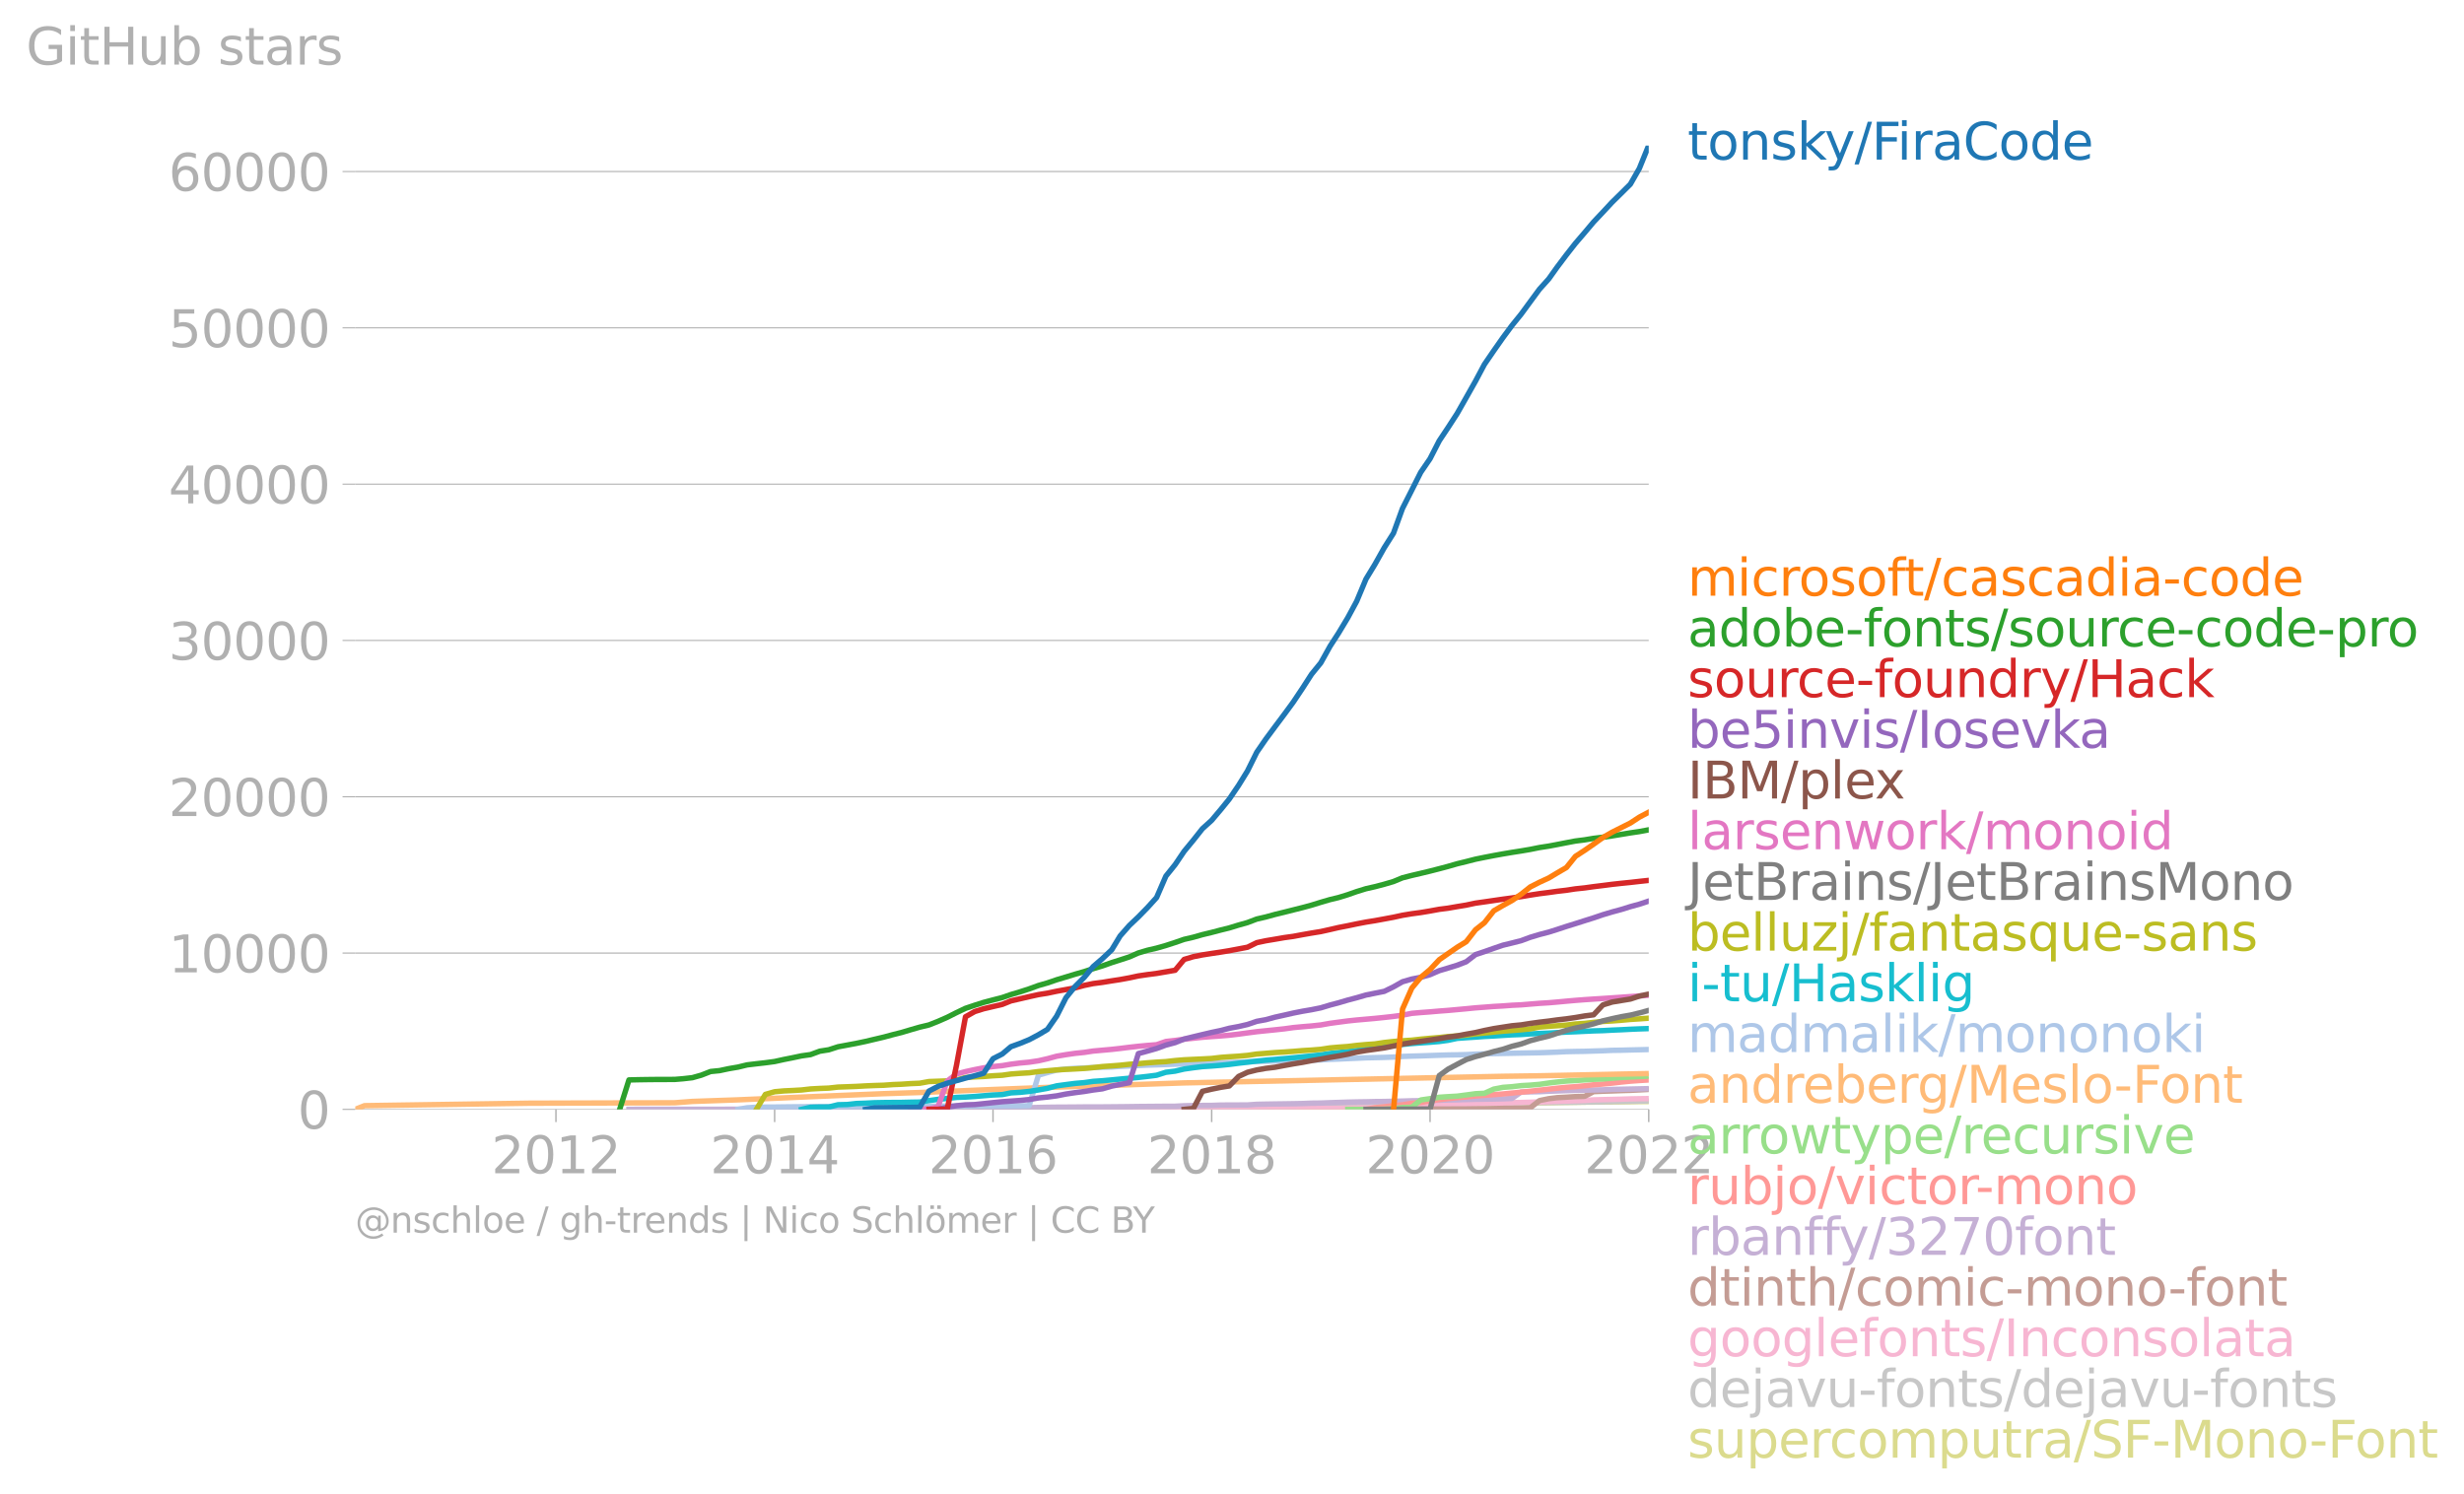 <svg xmlns:xlink="http://www.w3.org/1999/xlink" width="907.035" height="550.126" viewBox="0 0 680.276 412.595" xmlns="http://www.w3.org/2000/svg"><defs><style>*{stroke-linejoin:round;stroke-linecap:butt}</style></defs><g id="figure_1"><path d="M0 412.595h680.276V0H0v412.595z" style="fill:none" id="patch_1"/><g id="axes_1"><path d="M98.073 306.317h357.12V40.205H98.073v266.112z" style="fill:none" id="patch_2"/><g id="matplotlib.axis_1"><g id="xtick_1"><g id="line2d_1"><defs><path id="me6de142ab5" d="M0 0v3.5" style="stroke:#b0b0b0;stroke-width:.4"/></defs><use xlink:href="#me6de142ab5" x="153.491" y="306.317" style="fill:#b0b0b0;stroke:#b0b0b0;stroke-width:.4"/></g><g style="fill:#b0b0b0" transform="matrix(.14 0 0 -.14 135.676 323.955)" id="text_1"><defs><path id="DejaVuSans-32" d="M1228 531h2203V0H469v531q359 372 979 998 621 627 780 809 303 340 423 576 121 236 121 464 0 372-261 606-261 235-680 235-297 0-627-103-329-103-704-313v638q381 153 712 231 332 78 607 78 725 0 1156-363 431-362 431-968 0-288-108-546-107-257-392-607-78-91-497-524-418-433-1181-1211z" transform="scale(.016)"/><path id="DejaVuSans-30" d="M2034 4250q-487 0-733-480-245-479-245-1442 0-959 245-1439 246-480 733-480 491 0 736 480 246 480 246 1439 0 963-246 1442-245 480-736 480zm0 500q785 0 1199-621 414-620 414-1801 0-1178-414-1799Q2819-91 2034-91q-784 0-1198 620-414 621-414 1799 0 1181 414 1801 414 621 1198 621z" transform="scale(.016)"/><path id="DejaVuSans-31" d="M794 531h1031v3560L703 3866v575l1116 225h631V531h1031V0H794v531z" transform="scale(.016)"/></defs><use xlink:href="#DejaVuSans-32"/><use xlink:href="#DejaVuSans-30" x="63.623"/><use xlink:href="#DejaVuSans-31" x="127.246"/><use xlink:href="#DejaVuSans-32" x="190.869"/></g></g><g id="xtick_2"><use xlink:href="#me6de142ab5" x="213.865" y="306.317" style="fill:#b0b0b0;stroke:#b0b0b0;stroke-width:.4" id="line2d_2"/><g style="fill:#b0b0b0" transform="matrix(.14 0 0 -.14 196.05 323.955)" id="text_2"><defs><path id="DejaVuSans-34" d="M2419 4116 825 1625h1594v2491zm-166 550h794V1625h666v-525h-666V0h-628v1100H313v609l1940 2957z" transform="scale(.016)"/></defs><use xlink:href="#DejaVuSans-32"/><use xlink:href="#DejaVuSans-30" x="63.623"/><use xlink:href="#DejaVuSans-31" x="127.246"/><use xlink:href="#DejaVuSans-34" x="190.869"/></g></g><g id="xtick_3"><use xlink:href="#me6de142ab5" x="274.155" y="306.317" style="fill:#b0b0b0;stroke:#b0b0b0;stroke-width:.4" id="line2d_3"/><g style="fill:#b0b0b0" transform="matrix(.14 0 0 -.14 256.34 323.955)" id="text_3"><defs><path id="DejaVuSans-36" d="M2113 2584q-425 0-674-291-248-290-248-796 0-503 248-796 249-292 674-292t673 292q248 293 248 796 0 506-248 796-248 291-673 291zm1253 1979v-575q-238 112-480 171-242 60-480 60-625 0-955-422-329-422-376-1275 184 272 462 417 279 145 613 145 703 0 1111-427 408-426 408-1160 0-719-425-1154Q2819-91 2113-91q-810 0-1238 620-428 621-428 1799 0 1106 525 1764t1409 658q238 0 480-47t505-140z" transform="scale(.016)"/></defs><use xlink:href="#DejaVuSans-32"/><use xlink:href="#DejaVuSans-30" x="63.623"/><use xlink:href="#DejaVuSans-31" x="127.246"/><use xlink:href="#DejaVuSans-36" x="190.869"/></g></g><g id="xtick_4"><use xlink:href="#me6de142ab5" x="334.529" y="306.317" style="fill:#b0b0b0;stroke:#b0b0b0;stroke-width:.4" id="line2d_4"/><g style="fill:#b0b0b0" transform="matrix(.14 0 0 -.14 316.714 323.955)" id="text_4"><defs><path id="DejaVuSans-38" d="M2034 2216q-450 0-708-241-257-241-257-662 0-422 257-663 258-241 708-241t709 242q260 243 260 662 0 421-258 662-257 241-711 241zm-631 268q-406 100-633 378-226 279-226 679 0 559 398 884 399 325 1092 325 697 0 1094-325t397-884q0-400-227-679-226-278-629-378 456-106 710-416 255-309 255-755 0-679-414-1042Q2806-91 2034-91q-771 0-1186 362-414 363-414 1042 0 446 256 755 257 310 713 416zm-231 997q0-362 226-565 227-203 636-203 407 0 636 203 230 203 230 565 0 363-230 566-229 203-636 203-409 0-636-203-226-203-226-566z" transform="scale(.016)"/></defs><use xlink:href="#DejaVuSans-32"/><use xlink:href="#DejaVuSans-30" x="63.623"/><use xlink:href="#DejaVuSans-31" x="127.246"/><use xlink:href="#DejaVuSans-38" x="190.869"/></g></g><g id="xtick_5"><use xlink:href="#me6de142ab5" x="394.82" y="306.317" style="fill:#b0b0b0;stroke:#b0b0b0;stroke-width:.4" id="line2d_5"/><g style="fill:#b0b0b0" transform="matrix(.14 0 0 -.14 377.005 323.955)" id="text_5"><use xlink:href="#DejaVuSans-32"/><use xlink:href="#DejaVuSans-30" x="63.623"/><use xlink:href="#DejaVuSans-32" x="127.246"/><use xlink:href="#DejaVuSans-30" x="190.869"/></g></g><g id="xtick_6"><use xlink:href="#me6de142ab5" x="455.193" y="306.317" style="fill:#b0b0b0;stroke:#b0b0b0;stroke-width:.4" id="line2d_6"/><g style="fill:#b0b0b0" transform="matrix(.14 0 0 -.14 437.378 323.955)" id="text_6"><use xlink:href="#DejaVuSans-32"/><use xlink:href="#DejaVuSans-30" x="63.623"/><use xlink:href="#DejaVuSans-32" x="127.246"/><use xlink:href="#DejaVuSans-32" x="190.869"/></g></g></g><g id="matplotlib.axis_2"><g id="ytick_1"><path d="M98.073 306.317h357.12" clip-path="url(#pcb3e948c5b)" style="fill:none;stroke:#b0b0b0;stroke-width:.3;stroke-linecap:square" id="line2d_7"/><g id="line2d_8"><defs><path id="med09eb845e" d="M0 0h-3.5" style="stroke:#b0b0b0;stroke-width:.3"/></defs><use xlink:href="#med09eb845e" x="98.073" y="306.317" style="fill:#b0b0b0;stroke:#b0b0b0;stroke-width:.3"/></g><use xlink:href="#DejaVuSans-30" style="fill:#b0b0b0" transform="matrix(.14 0 0 -.14 82.166 311.636)" id="text_7"/></g><g id="ytick_2"><path d="M98.073 263.157h357.12" clip-path="url(#pcb3e948c5b)" style="fill:none;stroke:#b0b0b0;stroke-width:.3;stroke-linecap:square" id="line2d_9"/><use xlink:href="#med09eb845e" x="98.073" y="263.157" style="fill:#b0b0b0;stroke:#b0b0b0;stroke-width:.3" id="line2d_10"/><g style="fill:#b0b0b0" transform="matrix(.14 0 0 -.14 46.536 268.476)" id="text_8"><use xlink:href="#DejaVuSans-31"/><use xlink:href="#DejaVuSans-30" x="63.623"/><use xlink:href="#DejaVuSans-30" x="127.246"/><use xlink:href="#DejaVuSans-30" x="190.869"/><use xlink:href="#DejaVuSans-30" x="254.492"/></g></g><g id="ytick_3"><path d="M98.073 219.998h357.12" clip-path="url(#pcb3e948c5b)" style="fill:none;stroke:#b0b0b0;stroke-width:.3;stroke-linecap:square" id="line2d_11"/><use xlink:href="#med09eb845e" x="98.073" y="219.998" style="fill:#b0b0b0;stroke:#b0b0b0;stroke-width:.3" id="line2d_12"/><g style="fill:#b0b0b0" transform="matrix(.14 0 0 -.14 46.536 225.317)" id="text_9"><use xlink:href="#DejaVuSans-32"/><use xlink:href="#DejaVuSans-30" x="63.623"/><use xlink:href="#DejaVuSans-30" x="127.246"/><use xlink:href="#DejaVuSans-30" x="190.869"/><use xlink:href="#DejaVuSans-30" x="254.492"/></g></g><g id="ytick_4"><path d="M98.073 176.839h357.12" clip-path="url(#pcb3e948c5b)" style="fill:none;stroke:#b0b0b0;stroke-width:.3;stroke-linecap:square" id="line2d_13"/><use xlink:href="#med09eb845e" x="98.073" y="176.839" style="fill:#b0b0b0;stroke:#b0b0b0;stroke-width:.3" id="line2d_14"/><g style="fill:#b0b0b0" transform="matrix(.14 0 0 -.14 46.536 182.158)" id="text_10"><defs><path id="DejaVuSans-33" d="M2597 2516q453-97 707-404 255-306 255-756 0-690-475-1069Q2609-91 1734-91q-293 0-604 58T488 141v609q262-153 574-231 313-78 654-78 593 0 904 234t311 681q0 413-289 645-289 233-804 233h-544v519h569q465 0 712 186t247 536q0 359-255 551-254 193-729 193-260 0-557-57-297-56-653-174v562q360 100 674 150t592 50q719 0 1137-327 419-326 419-882 0-388-222-655t-631-370z" transform="scale(.016)"/></defs><use xlink:href="#DejaVuSans-33"/><use xlink:href="#DejaVuSans-30" x="63.623"/><use xlink:href="#DejaVuSans-30" x="127.246"/><use xlink:href="#DejaVuSans-30" x="190.869"/><use xlink:href="#DejaVuSans-30" x="254.492"/></g></g><g id="ytick_5"><path d="M98.073 133.68h357.12" clip-path="url(#pcb3e948c5b)" style="fill:none;stroke:#b0b0b0;stroke-width:.3;stroke-linecap:square" id="line2d_15"/><use xlink:href="#med09eb845e" x="98.073" y="133.679" style="fill:#b0b0b0;stroke:#b0b0b0;stroke-width:.3" id="line2d_16"/><g style="fill:#b0b0b0" transform="matrix(.14 0 0 -.14 46.536 138.998)" id="text_11"><use xlink:href="#DejaVuSans-34"/><use xlink:href="#DejaVuSans-30" x="63.623"/><use xlink:href="#DejaVuSans-30" x="127.246"/><use xlink:href="#DejaVuSans-30" x="190.869"/><use xlink:href="#DejaVuSans-30" x="254.492"/></g></g><g id="ytick_6"><path d="M98.073 90.52h357.12" clip-path="url(#pcb3e948c5b)" style="fill:none;stroke:#b0b0b0;stroke-width:.3;stroke-linecap:square" id="line2d_17"/><use xlink:href="#med09eb845e" x="98.073" y="90.52" style="fill:#b0b0b0;stroke:#b0b0b0;stroke-width:.3" id="line2d_18"/><g style="fill:#b0b0b0" transform="matrix(.14 0 0 -.14 46.536 95.839)" id="text_12"><defs><path id="DejaVuSans-35" d="M691 4666h2478v-532H1269V2991q137 47 274 70 138 23 276 23 781 0 1237-428 457-428 457-1159 0-753-469-1171Q2575-91 1722-91q-294 0-599 50Q819 9 494 109v635q281-153 581-228t634-75q541 0 856 284 316 284 316 772 0 487-316 771-315 285-856 285-253 0-505-56-251-56-513-175v2344z" transform="scale(.016)"/></defs><use xlink:href="#DejaVuSans-35"/><use xlink:href="#DejaVuSans-30" x="63.623"/><use xlink:href="#DejaVuSans-30" x="127.246"/><use xlink:href="#DejaVuSans-30" x="190.869"/><use xlink:href="#DejaVuSans-30" x="254.492"/></g></g><g id="ytick_7"><path d="M98.073 47.36h357.12" clip-path="url(#pcb3e948c5b)" style="fill:none;stroke:#b0b0b0;stroke-width:.3;stroke-linecap:square" id="line2d_19"/><use xlink:href="#med09eb845e" x="98.073" y="47.361" style="fill:#b0b0b0;stroke:#b0b0b0;stroke-width:.3" id="line2d_20"/><g style="fill:#b0b0b0" transform="matrix(.14 0 0 -.14 46.536 52.68)" id="text_13"><use xlink:href="#DejaVuSans-36"/><use xlink:href="#DejaVuSans-30" x="63.623"/><use xlink:href="#DejaVuSans-30" x="127.246"/><use xlink:href="#DejaVuSans-30" x="190.869"/><use xlink:href="#DejaVuSans-30" x="254.492"/></g></g><g style="fill:#b0b0b0" transform="matrix(.14 0 0 -.14 7.2 17.838)" id="text_14"><defs><path id="DejaVuSans-47" d="M3809 666v1253H2778v519h1656V434q-365-259-806-392-440-133-940-133-1094 0-1712 639-617 640-617 1780 0 1144 617 1783 618 639 1712 639 456 0 867-113 411-112 758-331v-672q-350 297-744 447t-828 150q-857 0-1287-478-429-478-429-1425 0-944 429-1422 430-478 1287-478 334 0 596 58 263 58 472 180z" transform="scale(.016)"/><path id="DejaVuSans-69" d="M603 3500h575V0H603v3500zm0 1363h575v-729H603v729z" transform="scale(.016)"/><path id="DejaVuSans-74" d="M1172 4494v-994h1184v-447H1172V1153q0-428 117-550t477-122h590V0h-590q-666 0-919 248-253 249-253 905v1900H172v447h422v994h578z" transform="scale(.016)"/><path id="DejaVuSans-48" d="M628 4666h631V2753h2294v1913h631V0h-631v2222H1259V0H628v4666z" transform="scale(.016)"/><path id="DejaVuSans-75" d="M544 1381v2119h575V1403q0-497 193-746 194-248 582-248 465 0 735 297 271 297 271 810v1984h575V0h-575v538q-209-319-486-474-276-155-642-155-603 0-916 375-312 375-312 1097zm1447 2203z" transform="scale(.016)"/><path id="DejaVuSans-62" d="M3116 1747q0 634-261 995t-717 361q-457 0-718-361t-261-995q0-634 261-995t718-361q456 0 717 361t261 995zM1159 2969q182 312 458 463 277 152 661 152 638 0 1036-506 399-506 399-1331T3314 415Q2916-91 2278-91q-384 0-661 152-276 152-458 464V0H581v4863h578V2969z" transform="scale(.016)"/><path id="DejaVuSans-73" d="M2834 3397v-544q-243 125-506 187-262 63-544 63-428 0-642-131t-214-394q0-200 153-314t616-217l197-44q612-131 870-370t258-667q0-488-386-773Q2250-91 1575-91q-281 0-586 55T347 128v594q319-166 628-249 309-82 613-82 406 0 624 139 219 139 219 392 0 234-158 359-157 125-692 241l-200 47q-534 112-772 345-237 233-237 639 0 494 350 762 350 269 994 269 318 0 599-47 282-46 519-140z" transform="scale(.016)"/><path id="DejaVuSans-61" d="M2194 1759q-697 0-966-159t-269-544q0-306 202-486 202-179 548-179 479 0 768 339t289 901v128h-572zm1147 238V0h-575v531q-197-318-491-470T1556-91q-537 0-855 302-317 302-317 808 0 590 395 890 396 300 1180 300h807v57q0 397-261 614t-733 217q-300 0-585-72-284-72-546-216v532q315 122 612 182 297 61 578 61 760 0 1135-394 375-393 375-1193z" transform="scale(.016)"/><path id="DejaVuSans-72" d="M2631 2963q-97 56-211 82-114 27-251 27-488 0-749-317t-261-911V0H581v3500h578v-544q182 319 472 473 291 155 707 155 59 0 131-8 72-7 159-23l3-590z" transform="scale(.016)"/></defs><use xlink:href="#DejaVuSans-47"/><use xlink:href="#DejaVuSans-69" x="77.49"/><use xlink:href="#DejaVuSans-74" x="105.273"/><use xlink:href="#DejaVuSans-48" x="144.482"/><use xlink:href="#DejaVuSans-75" x="219.678"/><use xlink:href="#DejaVuSans-62" x="283.057"/><use xlink:href="#DejaVuSans-20" x="346.533"/><use xlink:href="#DejaVuSans-73" x="378.32"/><use xlink:href="#DejaVuSans-74" x="430.42"/><use xlink:href="#DejaVuSans-61" x="469.629"/><use xlink:href="#DejaVuSans-72" x="530.908"/><use xlink:href="#DejaVuSans-73" x="572.021"/></g></g><path d="m326.93 306.317 2.56-.005 2.479-.008 2.56-.026 2.56-.048 2.313-.017 2.56-.021 2.478-.057 2.56-.069 2.478-.064 2.56-.035 2.56-.073 2.478-.052 2.56-.052 2.478-.047 2.56-.043 2.56-.091 2.313-.026 2.56-.06 2.478-.082 2.56-.056 2.478-.074 2.56-.082 2.56-.073 2.478-.043 2.56-.057 2.478-.069 2.56-.034 2.561-.035 2.395-.056 2.56-.052 2.478-.047 2.56-.035 2.478-.025 2.56-.013 2.56-.03 2.478-.048 2.56-.03 2.478-.03 2.56-.022 2.561-.039 2.313-.043 2.56-.056 2.478-.017 2.56-.04 2.478-.017 2.56-.034 2.56-.022 2.478-.026 2.56-.03 2.478-.043 2.56-.004" clip-path="url(#pcb3e948c5b)" style="fill:none;stroke:#dbdb8d;stroke-width:1.5;stroke-linecap:square" id="line2d_21"/><path d="m253.92 306.317 2.561-.043 2.478-.009 2.56-.004 2.56-.013 2.478-.009 2.56-.013 2.478-.004 2.56-.005 2.56-.012 2.396-.022 2.56-.013 2.478-.022h2.56l2.478-.004 2.56-.034 2.56-.013 2.478-.009 2.56-.022 2.478-.017 2.56-.008 2.56-.026 2.313-.018 2.56-.004 2.478-.03 2.56-.026 2.478-.03 2.56-.022 2.56-.026 2.479-.03 2.56-.039 2.478-.039 2.56-.03 2.56-.039 2.313-.026 2.56-.038 2.478-.04 2.56-.034 2.478-.03 2.56-.022 2.56-.021 2.478-.017 2.56-.048 2.478-.056 2.56-.022 2.56-.056 2.313-.026 2.56-.047 2.478-.065 2.56-.047 2.478-.035 2.56-.069 2.56-.043 2.478-.035 2.56-.025 2.478-.03 2.56-.035 2.561-.03 2.395-.035 2.56-.039 2.478-.039 2.56-.051 2.478-.026 2.56-.04 2.56-.02 2.478-.03 2.56-.031 2.478-.017 2.56-.013 2.561-.03 2.313-.014 2.56-.025 2.478-.035 2.56-.043 2.478-.026 2.56-.035 2.56-.064 2.478-.043 2.56-.048 2.478-.043 2.56-.052" clip-path="url(#pcb3e948c5b)" style="fill:none;stroke:#c7c7c7;stroke-width:1.5;stroke-linecap:square" id="line2d_22"/><path d="m301.823 306.317 2.56-.005h2.56l2.313-.013 2.56-.004 2.478-.004 2.56-.009h2.478l2.56-.004h2.56l2.479-.009 2.56-.004 2.478-.004 2.56-.009h4.873l2.56-.035 2.478-.021 2.56-.013h2.478l2.56-.026 2.56-.03 2.478-.013 2.56-.022 2.478-.008 2.56-.03 2.56-.018 2.313-.03 2.56-.035 2.478-.047 2.56-.06 2.478-.04 2.56-.047 2.56-.056 2.478-.065 2.56-.082 2.478-.086 2.56-.216 2.561-.099 2.395-.12 2.56-.07 2.478-.116 2.56-.087 2.478-.064 2.56-.095 2.56-.07 2.478-.06 2.56-.078 2.478-.077 2.56-.09 2.561-.074 2.313-.082 2.56-.078 2.478-.078 2.56-.082 2.478-.164 2.56-.069 2.56-.056 2.478-.065 2.56-.082 2.478-.047 2.56-.035" clip-path="url(#pcb3e948c5b)" style="fill:none;stroke:#f7b6d2;stroke-width:1.5;stroke-linecap:square" id="line2d_23"/><g style="fill:#1f77b4" transform="matrix(.14 0 0 -.14 465.907 44.068)" id="text_15"><defs><path id="DejaVuSans-6f" d="M1959 3097q-462 0-731-361t-269-989q0-628 267-989 268-361 733-361 460 0 728 362 269 363 269 988 0 622-269 986-268 364-728 364zm0 487q750 0 1178-488 429-487 429-1349 0-859-429-1349Q2709-91 1959-91q-753 0-1180 489-426 490-426 1349 0 862 426 1349 427 488 1180 488z" transform="scale(.016)"/><path id="DejaVuSans-6e" d="M3513 2113V0h-575v2094q0 497-194 743-194 247-581 247-466 0-735-297-269-296-269-809V0H581v3500h578v-544q207 316 486 472 280 156 646 156 603 0 912-373 310-373 310-1098z" transform="scale(.016)"/><path id="DejaVuSans-6b" d="M581 4863h578V1991l1716 1509h734L1753 1863 3688 0h-750L1159 1709V0H581v4863z" transform="scale(.016)"/><path id="DejaVuSans-79" d="M2059-325q-243-625-475-815-231-191-618-191H506v481h338q237 0 368 113 132 112 291 531l103 262L191 3500h609L1894 763l1094 2737h609L2059-325z" transform="scale(.016)"/><path id="DejaVuSans-2f" d="M1625 4666h531L531-594H0l1625 5260z" transform="scale(.016)"/><path id="DejaVuSans-46" d="M628 4666h2681v-532H1259V2759h1850v-531H1259V0H628v4666z" transform="scale(.016)"/><path id="DejaVuSans-43" d="M4122 4306v-665q-319 297-680 443-361 147-767 147-800 0-1225-489t-425-1414q0-922 425-1411t1225-489q406 0 767 147t680 444V359q-331-225-702-338-370-112-782-112-1060 0-1670 648-609 649-609 1771 0 1125 609 1773 610 649 1670 649 418 0 788-111 371-111 696-333z" transform="scale(.016)"/><path id="DejaVuSans-64" d="M2906 2969v1894h575V0h-575v525q-181-312-458-464-276-152-664-152-634 0-1033 506-398 507-398 1332t398 1331q399 506 1033 506 388 0 664-152 277-151 458-463zM947 1747q0-634 261-995t717-361q456 0 718 361 263 361 263 995t-263 995q-262 361-718 361t-717-361q-261-361-261-995z" transform="scale(.016)"/><path id="DejaVuSans-65" d="M3597 1894v-281H953q38-594 358-905t892-311q331 0 642 81t618 244V178Q3153 47 2828-22t-659-69q-838 0-1327 487-489 488-489 1320 0 859 464 1363 464 505 1252 505 706 0 1117-455 411-454 411-1235zm-575 169q-6 471-264 752-258 282-683 282-481 0-770-272t-333-766l2050 4z" transform="scale(.016)"/></defs><use xlink:href="#DejaVuSans-74"/><use xlink:href="#DejaVuSans-6f" x="39.209"/><use xlink:href="#DejaVuSans-6e" x="100.391"/><use xlink:href="#DejaVuSans-73" x="163.77"/><use xlink:href="#DejaVuSans-6b" x="215.869"/><use xlink:href="#DejaVuSans-79" x="270.154"/><use xlink:href="#DejaVuSans-2f" x="329.334"/><use xlink:href="#DejaVuSans-46" x="363.025"/><use xlink:href="#DejaVuSans-69" x="413.295"/><use xlink:href="#DejaVuSans-72" x="441.078"/><use xlink:href="#DejaVuSans-61" x="482.191"/><use xlink:href="#DejaVuSans-43" x="543.471"/><use xlink:href="#DejaVuSans-6f" x="613.295"/><use xlink:href="#DejaVuSans-64" x="674.477"/><use xlink:href="#DejaVuSans-65" x="737.953"/></g><g style="fill:#ff7f0e" transform="matrix(.14 0 0 -.14 465.907 164.483)" id="text_16"><defs><path id="DejaVuSans-6d" d="M3328 2828q216 388 516 572t706 184q547 0 844-383 297-382 297-1088V0h-578v2094q0 503-179 746-178 244-543 244-447 0-707-297-259-296-259-809V0h-578v2094q0 506-178 748t-550 242q-441 0-701-298-259-298-259-808V0H581v3500h578v-544q197 322 472 475t653 153q382 0 649-194 267-193 395-562z" transform="scale(.016)"/><path id="DejaVuSans-63" d="M3122 3366v-538q-244 135-489 202t-495 67q-560 0-870-355-309-354-309-995t309-996q310-354 870-354 250 0 495 67t489 202V134Q2881 22 2623-34q-257-57-548-57-791 0-1257 497-465 497-465 1341 0 856 470 1346 471 491 1290 491 265 0 518-55 253-54 491-163z" transform="scale(.016)"/><path id="DejaVuSans-66" d="M2375 4863v-479h-550q-309 0-430-125-120-125-120-450v-309h947v-447h-947V0H697v3053H147v447h550v244q0 584 272 851 272 268 862 268h544z" transform="scale(.016)"/><path id="DejaVuSans-2d" d="M313 2009h1684v-512H313v512z" transform="scale(.016)"/></defs><use xlink:href="#DejaVuSans-6d"/><use xlink:href="#DejaVuSans-69" x="97.412"/><use xlink:href="#DejaVuSans-63" x="125.195"/><use xlink:href="#DejaVuSans-72" x="180.176"/><use xlink:href="#DejaVuSans-6f" x="219.039"/><use xlink:href="#DejaVuSans-73" x="280.221"/><use xlink:href="#DejaVuSans-6f" x="332.32"/><use xlink:href="#DejaVuSans-66" x="393.502"/><use xlink:href="#DejaVuSans-74" x="426.957"/><use xlink:href="#DejaVuSans-2f" x="466.166"/><use xlink:href="#DejaVuSans-63" x="499.857"/><use xlink:href="#DejaVuSans-61" x="554.838"/><use xlink:href="#DejaVuSans-73" x="616.117"/><use xlink:href="#DejaVuSans-63" x="668.217"/><use xlink:href="#DejaVuSans-61" x="723.197"/><use xlink:href="#DejaVuSans-64" x="784.477"/><use xlink:href="#DejaVuSans-69" x="847.953"/><use xlink:href="#DejaVuSans-61" x="875.736"/><use xlink:href="#DejaVuSans-2d" x="937.016"/><use xlink:href="#DejaVuSans-63" x="973.1"/><use xlink:href="#DejaVuSans-6f" x="1028.08"/><use xlink:href="#DejaVuSans-64" x="1089.262"/><use xlink:href="#DejaVuSans-65" x="1152.738"/></g><g style="fill:#2ca02c" transform="matrix(.14 0 0 -.14 465.907 178.483)" id="text_17"><defs><path id="DejaVuSans-70" d="M1159 525v-1856H581v4831h578v-531q182 312 458 463 277 152 661 152 638 0 1036-506 399-506 399-1331T3314 415Q2916-91 2278-91q-384 0-661 152-276 152-458 464zm1957 1222q0 634-261 995t-717 361q-457 0-718-361t-261-995q0-634 261-995t718-361q456 0 717 361t261 995z" transform="scale(.016)"/></defs><use xlink:href="#DejaVuSans-61"/><use xlink:href="#DejaVuSans-64" x="61.279"/><use xlink:href="#DejaVuSans-6f" x="124.756"/><use xlink:href="#DejaVuSans-62" x="185.938"/><use xlink:href="#DejaVuSans-65" x="249.414"/><use xlink:href="#DejaVuSans-2d" x="310.938"/><use xlink:href="#DejaVuSans-66" x="347.021"/><use xlink:href="#DejaVuSans-6f" x="382.227"/><use xlink:href="#DejaVuSans-6e" x="443.408"/><use xlink:href="#DejaVuSans-74" x="506.787"/><use xlink:href="#DejaVuSans-73" x="545.996"/><use xlink:href="#DejaVuSans-2f" x="598.096"/><use xlink:href="#DejaVuSans-73" x="631.787"/><use xlink:href="#DejaVuSans-6f" x="683.887"/><use xlink:href="#DejaVuSans-75" x="745.068"/><use xlink:href="#DejaVuSans-72" x="808.447"/><use xlink:href="#DejaVuSans-63" x="847.311"/><use xlink:href="#DejaVuSans-65" x="902.291"/><use xlink:href="#DejaVuSans-2d" x="963.814"/><use xlink:href="#DejaVuSans-63" x="999.898"/><use xlink:href="#DejaVuSans-6f" x="1054.879"/><use xlink:href="#DejaVuSans-64" x="1116.061"/><use xlink:href="#DejaVuSans-65" x="1179.537"/><use xlink:href="#DejaVuSans-2d" x="1241.061"/><use xlink:href="#DejaVuSans-70" x="1277.145"/><use xlink:href="#DejaVuSans-72" x="1340.621"/><use xlink:href="#DejaVuSans-6f" x="1379.484"/></g><g style="fill:#d62728" transform="matrix(.14 0 0 -.14 465.907 192.483)" id="text_18"><use xlink:href="#DejaVuSans-73"/><use xlink:href="#DejaVuSans-6f" x="52.1"/><use xlink:href="#DejaVuSans-75" x="113.281"/><use xlink:href="#DejaVuSans-72" x="176.66"/><use xlink:href="#DejaVuSans-63" x="215.523"/><use xlink:href="#DejaVuSans-65" x="270.504"/><use xlink:href="#DejaVuSans-2d" x="332.027"/><use xlink:href="#DejaVuSans-66" x="368.111"/><use xlink:href="#DejaVuSans-6f" x="403.316"/><use xlink:href="#DejaVuSans-75" x="464.498"/><use xlink:href="#DejaVuSans-6e" x="527.877"/><use xlink:href="#DejaVuSans-64" x="591.256"/><use xlink:href="#DejaVuSans-72" x="654.732"/><use xlink:href="#DejaVuSans-79" x="695.846"/><use xlink:href="#DejaVuSans-2f" x="755.025"/><use xlink:href="#DejaVuSans-48" x="788.717"/><use xlink:href="#DejaVuSans-61" x="863.912"/><use xlink:href="#DejaVuSans-63" x="925.191"/><use xlink:href="#DejaVuSans-6b" x="980.172"/></g><g style="fill:#9467bd" transform="matrix(.14 0 0 -.14 465.907 206.483)" id="text_19"><defs><path id="DejaVuSans-76" d="M191 3500h609L1894 563l1094 2937h609L2284 0h-781L191 3500z" transform="scale(.016)"/><path id="DejaVuSans-49" d="M628 4666h631V0H628v4666z" transform="scale(.016)"/></defs><use xlink:href="#DejaVuSans-62"/><use xlink:href="#DejaVuSans-65" x="63.477"/><use xlink:href="#DejaVuSans-35" x="125"/><use xlink:href="#DejaVuSans-69" x="188.623"/><use xlink:href="#DejaVuSans-6e" x="216.406"/><use xlink:href="#DejaVuSans-76" x="279.785"/><use xlink:href="#DejaVuSans-69" x="338.965"/><use xlink:href="#DejaVuSans-73" x="366.748"/><use xlink:href="#DejaVuSans-2f" x="418.848"/><use xlink:href="#DejaVuSans-49" x="452.539"/><use xlink:href="#DejaVuSans-6f" x="482.031"/><use xlink:href="#DejaVuSans-73" x="543.213"/><use xlink:href="#DejaVuSans-65" x="595.313"/><use xlink:href="#DejaVuSans-76" x="656.836"/><use xlink:href="#DejaVuSans-6b" x="716.016"/><use xlink:href="#DejaVuSans-61" x="772.176"/></g><g style="fill:#8c564b" transform="matrix(.14 0 0 -.14 465.907 220.483)" id="text_20"><defs><path id="DejaVuSans-42" d="M1259 2228V519h1013q509 0 754 211 246 211 246 645 0 438-246 645-245 208-754 208H1259zm0 1919V2741h935q462 0 688 173 227 174 227 530 0 353-227 528-226 175-688 175h-935zm-631 519h1613q722 0 1112-300 391-300 391-853 0-429-200-682t-588-315q466-100 724-418 258-317 258-792 0-625-425-966Q3088 0 2303 0H628v4666z" transform="scale(.016)"/><path id="DejaVuSans-4d" d="M628 4666h941l1190-3175 1197 3175h941V0h-616v4097L3078 897h-634L1241 4097V0H628v4666z" transform="scale(.016)"/><path id="DejaVuSans-6c" d="M603 4863h575V0H603v4863z" transform="scale(.016)"/><path id="DejaVuSans-78" d="M3513 3500 2247 1797 3578 0h-678L1881 1375 863 0H184l1360 1831L300 3500h678l928-1247 928 1247h679z" transform="scale(.016)"/></defs><use xlink:href="#DejaVuSans-49"/><use xlink:href="#DejaVuSans-42" x="29.492"/><use xlink:href="#DejaVuSans-4d" x="98.096"/><use xlink:href="#DejaVuSans-2f" x="184.375"/><use xlink:href="#DejaVuSans-70" x="218.066"/><use xlink:href="#DejaVuSans-6c" x="281.543"/><use xlink:href="#DejaVuSans-65" x="309.326"/><use xlink:href="#DejaVuSans-78" x="369.1"/></g><g style="fill:#e377c2" transform="matrix(.14 0 0 -.14 465.907 234.483)" id="text_21"><defs><path id="DejaVuSans-77" d="M269 3500h575l719-2731 715 2731h678l719-2731 716 2731h575L4050 0h-678l-753 2869L1863 0h-679L269 3500z" transform="scale(.016)"/></defs><use xlink:href="#DejaVuSans-6c"/><use xlink:href="#DejaVuSans-61" x="27.783"/><use xlink:href="#DejaVuSans-72" x="89.063"/><use xlink:href="#DejaVuSans-73" x="130.176"/><use xlink:href="#DejaVuSans-65" x="182.275"/><use xlink:href="#DejaVuSans-6e" x="243.799"/><use xlink:href="#DejaVuSans-77" x="307.178"/><use xlink:href="#DejaVuSans-6f" x="388.965"/><use xlink:href="#DejaVuSans-72" x="450.146"/><use xlink:href="#DejaVuSans-6b" x="491.26"/><use xlink:href="#DejaVuSans-2f" x="549.17"/><use xlink:href="#DejaVuSans-6d" x="582.861"/><use xlink:href="#DejaVuSans-6f" x="680.273"/><use xlink:href="#DejaVuSans-6e" x="741.455"/><use xlink:href="#DejaVuSans-6f" x="804.834"/><use xlink:href="#DejaVuSans-69" x="866.016"/><use xlink:href="#DejaVuSans-64" x="893.799"/></g><g style="fill:#7f7f7f" transform="matrix(.14 0 0 -.14 465.907 248.483)" id="text_22"><defs><path id="DejaVuSans-4a" d="M628 4666h631V325q0-844-320-1225T-91-1281h-240v531h197q418 0 590 235 172 234 172 840v4341z" transform="scale(.016)"/></defs><use xlink:href="#DejaVuSans-4a"/><use xlink:href="#DejaVuSans-65" x="29.492"/><use xlink:href="#DejaVuSans-74" x="91.016"/><use xlink:href="#DejaVuSans-42" x="130.225"/><use xlink:href="#DejaVuSans-72" x="198.828"/><use xlink:href="#DejaVuSans-61" x="239.941"/><use xlink:href="#DejaVuSans-69" x="301.221"/><use xlink:href="#DejaVuSans-6e" x="329.004"/><use xlink:href="#DejaVuSans-73" x="392.383"/><use xlink:href="#DejaVuSans-2f" x="444.482"/><use xlink:href="#DejaVuSans-4a" x="478.174"/><use xlink:href="#DejaVuSans-65" x="507.666"/><use xlink:href="#DejaVuSans-74" x="569.189"/><use xlink:href="#DejaVuSans-42" x="608.398"/><use xlink:href="#DejaVuSans-72" x="677.002"/><use xlink:href="#DejaVuSans-61" x="718.115"/><use xlink:href="#DejaVuSans-69" x="779.395"/><use xlink:href="#DejaVuSans-6e" x="807.178"/><use xlink:href="#DejaVuSans-73" x="870.557"/><use xlink:href="#DejaVuSans-4d" x="922.656"/><use xlink:href="#DejaVuSans-6f" x="1008.936"/><use xlink:href="#DejaVuSans-6e" x="1070.117"/><use xlink:href="#DejaVuSans-6f" x="1133.496"/></g><g style="fill:#bcbd22" transform="matrix(.14 0 0 -.14 465.907 262.483)" id="text_23"><defs><path id="DejaVuSans-7a" d="M353 3500h2731v-525L922 459h2162V0H275v525l2163 2516H353v459z" transform="scale(.016)"/><path id="DejaVuSans-6a" d="M603 3500h575V-63q0-668-255-968-254-300-820-300h-219v487H38q328 0 446 152Q603-541 603-63v3563zm0 1363h575v-729H603v729z" transform="scale(.016)"/><path id="DejaVuSans-71" d="M947 1747q0-634 261-995t717-361q456 0 718 361 263 361 263 995t-263 995q-262 361-718 361t-717-361q-261-361-261-995zM2906 525q-181-312-458-464-276-152-664-152-634 0-1033 506-398 507-398 1332t398 1331q399 506 1033 506 388 0 664-152 277-151 458-463v531h575v-4831h-575V525z" transform="scale(.016)"/></defs><use xlink:href="#DejaVuSans-62"/><use xlink:href="#DejaVuSans-65" x="63.477"/><use xlink:href="#DejaVuSans-6c" x="125"/><use xlink:href="#DejaVuSans-6c" x="152.783"/><use xlink:href="#DejaVuSans-75" x="180.566"/><use xlink:href="#DejaVuSans-7a" x="243.945"/><use xlink:href="#DejaVuSans-6a" x="296.436"/><use xlink:href="#DejaVuSans-2f" x="324.219"/><use xlink:href="#DejaVuSans-66" x="357.91"/><use xlink:href="#DejaVuSans-61" x="393.115"/><use xlink:href="#DejaVuSans-6e" x="454.395"/><use xlink:href="#DejaVuSans-74" x="517.773"/><use xlink:href="#DejaVuSans-61" x="556.982"/><use xlink:href="#DejaVuSans-73" x="618.262"/><use xlink:href="#DejaVuSans-71" x="670.361"/><use xlink:href="#DejaVuSans-75" x="733.838"/><use xlink:href="#DejaVuSans-65" x="797.217"/><use xlink:href="#DejaVuSans-2d" x="858.74"/><use xlink:href="#DejaVuSans-73" x="894.824"/><use xlink:href="#DejaVuSans-61" x="946.924"/><use xlink:href="#DejaVuSans-6e" x="1008.203"/><use xlink:href="#DejaVuSans-73" x="1071.582"/></g><g style="fill:#17becf" transform="matrix(.14 0 0 -.14 465.907 276.483)" id="text_24"><defs><path id="DejaVuSans-67" d="M2906 1791q0 625-258 968-257 344-723 344-462 0-720-344-258-343-258-968 0-622 258-966t720-344q466 0 723 344 258 344 258 966zm575-1357q0-893-397-1329-396-436-1215-436-303 0-572 45t-522 139v559q253-137 500-202 247-66 503-66 566 0 847 295t281 892v285q-178-310-456-463T1784 0Q1141 0 747 490 353 981 353 1791q0 812 394 1302 394 491 1037 491 388 0 666-153t456-462v531h575V434z" transform="scale(.016)"/></defs><use xlink:href="#DejaVuSans-69"/><use xlink:href="#DejaVuSans-2d" x="27.783"/><use xlink:href="#DejaVuSans-74" x="63.867"/><use xlink:href="#DejaVuSans-75" x="103.076"/><use xlink:href="#DejaVuSans-2f" x="166.455"/><use xlink:href="#DejaVuSans-48" x="200.146"/><use xlink:href="#DejaVuSans-61" x="275.342"/><use xlink:href="#DejaVuSans-73" x="336.621"/><use xlink:href="#DejaVuSans-6b" x="388.721"/><use xlink:href="#DejaVuSans-6c" x="446.631"/><use xlink:href="#DejaVuSans-69" x="474.414"/><use xlink:href="#DejaVuSans-67" x="502.197"/></g><g style="fill:#aec7e8" transform="matrix(.14 0 0 -.14 465.907 290.483)" id="text_25"><use xlink:href="#DejaVuSans-6d"/><use xlink:href="#DejaVuSans-61" x="97.412"/><use xlink:href="#DejaVuSans-64" x="158.691"/><use xlink:href="#DejaVuSans-6d" x="222.168"/><use xlink:href="#DejaVuSans-61" x="319.58"/><use xlink:href="#DejaVuSans-6c" x="380.859"/><use xlink:href="#DejaVuSans-69" x="408.643"/><use xlink:href="#DejaVuSans-6b" x="436.426"/><use xlink:href="#DejaVuSans-2f" x="494.336"/><use xlink:href="#DejaVuSans-6d" x="528.027"/><use xlink:href="#DejaVuSans-6f" x="625.439"/><use xlink:href="#DejaVuSans-6e" x="686.621"/><use xlink:href="#DejaVuSans-6f" x="750"/><use xlink:href="#DejaVuSans-6e" x="811.182"/><use xlink:href="#DejaVuSans-6f" x="874.561"/><use xlink:href="#DejaVuSans-6b" x="935.742"/><use xlink:href="#DejaVuSans-69" x="993.652"/></g><g style="fill:#ffbb78" transform="matrix(.14 0 0 -.14 465.907 304.483)" id="text_26"><use xlink:href="#DejaVuSans-61"/><use xlink:href="#DejaVuSans-6e" x="61.279"/><use xlink:href="#DejaVuSans-64" x="124.658"/><use xlink:href="#DejaVuSans-72" x="188.135"/><use xlink:href="#DejaVuSans-65" x="226.998"/><use xlink:href="#DejaVuSans-62" x="288.521"/><use xlink:href="#DejaVuSans-65" x="351.998"/><use xlink:href="#DejaVuSans-72" x="413.521"/><use xlink:href="#DejaVuSans-67" x="452.885"/><use xlink:href="#DejaVuSans-2f" x="516.361"/><use xlink:href="#DejaVuSans-4d" x="550.053"/><use xlink:href="#DejaVuSans-65" x="636.332"/><use xlink:href="#DejaVuSans-73" x="697.855"/><use xlink:href="#DejaVuSans-6c" x="749.955"/><use xlink:href="#DejaVuSans-6f" x="777.738"/><use xlink:href="#DejaVuSans-2d" x="840.795"/><use xlink:href="#DejaVuSans-46" x="876.879"/><use xlink:href="#DejaVuSans-6f" x="930.773"/><use xlink:href="#DejaVuSans-6e" x="991.955"/><use xlink:href="#DejaVuSans-74" x="1055.334"/></g><g style="fill:#98df8a" transform="matrix(.14 0 0 -.14 465.907 318.483)" id="text_27"><use xlink:href="#DejaVuSans-61"/><use xlink:href="#DejaVuSans-72" x="61.279"/><use xlink:href="#DejaVuSans-72" x="100.643"/><use xlink:href="#DejaVuSans-6f" x="139.506"/><use xlink:href="#DejaVuSans-77" x="200.688"/><use xlink:href="#DejaVuSans-74" x="282.475"/><use xlink:href="#DejaVuSans-79" x="321.684"/><use xlink:href="#DejaVuSans-70" x="380.863"/><use xlink:href="#DejaVuSans-65" x="444.34"/><use xlink:href="#DejaVuSans-2f" x="505.863"/><use xlink:href="#DejaVuSans-72" x="539.555"/><use xlink:href="#DejaVuSans-65" x="578.418"/><use xlink:href="#DejaVuSans-63" x="639.941"/><use xlink:href="#DejaVuSans-75" x="694.922"/><use xlink:href="#DejaVuSans-72" x="758.301"/><use xlink:href="#DejaVuSans-73" x="799.414"/><use xlink:href="#DejaVuSans-69" x="851.514"/><use xlink:href="#DejaVuSans-76" x="879.297"/><use xlink:href="#DejaVuSans-65" x="938.477"/></g><g style="fill:#ff9896" transform="matrix(.14 0 0 -.14 465.907 332.483)" id="text_28"><use xlink:href="#DejaVuSans-72"/><use xlink:href="#DejaVuSans-75" x="41.113"/><use xlink:href="#DejaVuSans-62" x="104.492"/><use xlink:href="#DejaVuSans-6a" x="167.969"/><use xlink:href="#DejaVuSans-6f" x="195.752"/><use xlink:href="#DejaVuSans-2f" x="256.934"/><use xlink:href="#DejaVuSans-76" x="290.625"/><use xlink:href="#DejaVuSans-69" x="349.805"/><use xlink:href="#DejaVuSans-63" x="377.588"/><use xlink:href="#DejaVuSans-74" x="432.568"/><use xlink:href="#DejaVuSans-6f" x="471.777"/><use xlink:href="#DejaVuSans-72" x="532.959"/><use xlink:href="#DejaVuSans-2d" x="567.697"/><use xlink:href="#DejaVuSans-6d" x="603.781"/><use xlink:href="#DejaVuSans-6f" x="701.193"/><use xlink:href="#DejaVuSans-6e" x="762.375"/><use xlink:href="#DejaVuSans-6f" x="825.754"/></g><g style="fill:#c5b0d5" transform="matrix(.14 0 0 -.14 465.907 346.483)" id="text_29"><defs><path id="DejaVuSans-37" d="M525 4666h3000v-269L1831 0h-659l1594 4134H525v532z" transform="scale(.016)"/></defs><use xlink:href="#DejaVuSans-72"/><use xlink:href="#DejaVuSans-62" x="41.113"/><use xlink:href="#DejaVuSans-61" x="104.59"/><use xlink:href="#DejaVuSans-6e" x="165.869"/><use xlink:href="#DejaVuSans-66" x="229.248"/><use xlink:href="#DejaVuSans-66" x="264.453"/><use xlink:href="#DejaVuSans-79" x="297.908"/><use xlink:href="#DejaVuSans-2f" x="357.088"/><use xlink:href="#DejaVuSans-33" x="390.779"/><use xlink:href="#DejaVuSans-32" x="454.402"/><use xlink:href="#DejaVuSans-37" x="518.025"/><use xlink:href="#DejaVuSans-30" x="581.648"/><use xlink:href="#DejaVuSans-66" x="645.271"/><use xlink:href="#DejaVuSans-6f" x="680.477"/><use xlink:href="#DejaVuSans-6e" x="741.658"/><use xlink:href="#DejaVuSans-74" x="805.037"/></g><g style="fill:#c49c94" transform="matrix(.14 0 0 -.14 465.907 360.483)" id="text_30"><defs><path id="DejaVuSans-68" d="M3513 2113V0h-575v2094q0 497-194 743-194 247-581 247-466 0-735-297-269-296-269-809V0H581v4863h578V2956q207 316 486 472 280 156 646 156 603 0 912-373 310-373 310-1098z" transform="scale(.016)"/></defs><use xlink:href="#DejaVuSans-64"/><use xlink:href="#DejaVuSans-74" x="63.477"/><use xlink:href="#DejaVuSans-69" x="102.686"/><use xlink:href="#DejaVuSans-6e" x="130.469"/><use xlink:href="#DejaVuSans-74" x="193.848"/><use xlink:href="#DejaVuSans-68" x="233.057"/><use xlink:href="#DejaVuSans-2f" x="296.436"/><use xlink:href="#DejaVuSans-63" x="330.127"/><use xlink:href="#DejaVuSans-6f" x="385.107"/><use xlink:href="#DejaVuSans-6d" x="446.289"/><use xlink:href="#DejaVuSans-69" x="543.701"/><use xlink:href="#DejaVuSans-63" x="571.484"/><use xlink:href="#DejaVuSans-2d" x="626.465"/><use xlink:href="#DejaVuSans-6d" x="662.549"/><use xlink:href="#DejaVuSans-6f" x="759.961"/><use xlink:href="#DejaVuSans-6e" x="821.143"/><use xlink:href="#DejaVuSans-6f" x="884.521"/><use xlink:href="#DejaVuSans-2d" x="947.578"/><use xlink:href="#DejaVuSans-66" x="983.662"/><use xlink:href="#DejaVuSans-6f" x="1018.867"/><use xlink:href="#DejaVuSans-6e" x="1080.049"/><use xlink:href="#DejaVuSans-74" x="1143.428"/></g><g style="fill:#f7b6d2" transform="matrix(.14 0 0 -.14 465.907 374.483)" id="text_31"><use xlink:href="#DejaVuSans-67"/><use xlink:href="#DejaVuSans-6f" x="63.477"/><use xlink:href="#DejaVuSans-6f" x="124.658"/><use xlink:href="#DejaVuSans-67" x="185.84"/><use xlink:href="#DejaVuSans-6c" x="249.316"/><use xlink:href="#DejaVuSans-65" x="277.1"/><use xlink:href="#DejaVuSans-66" x="338.623"/><use xlink:href="#DejaVuSans-6f" x="373.828"/><use xlink:href="#DejaVuSans-6e" x="435.01"/><use xlink:href="#DejaVuSans-74" x="498.389"/><use xlink:href="#DejaVuSans-73" x="537.598"/><use xlink:href="#DejaVuSans-2f" x="589.697"/><use xlink:href="#DejaVuSans-49" x="623.389"/><use xlink:href="#DejaVuSans-6e" x="652.881"/><use xlink:href="#DejaVuSans-63" x="716.26"/><use xlink:href="#DejaVuSans-6f" x="771.24"/><use xlink:href="#DejaVuSans-6e" x="832.422"/><use xlink:href="#DejaVuSans-73" x="895.801"/><use xlink:href="#DejaVuSans-6f" x="947.9"/><use xlink:href="#DejaVuSans-6c" x="1009.082"/><use xlink:href="#DejaVuSans-61" x="1036.865"/><use xlink:href="#DejaVuSans-74" x="1098.145"/><use xlink:href="#DejaVuSans-61" x="1137.354"/></g><g style="fill:#c7c7c7" transform="matrix(.14 0 0 -.14 465.907 388.483)" id="text_32"><use xlink:href="#DejaVuSans-64"/><use xlink:href="#DejaVuSans-65" x="63.477"/><use xlink:href="#DejaVuSans-6a" x="125"/><use xlink:href="#DejaVuSans-61" x="152.783"/><use xlink:href="#DejaVuSans-76" x="214.063"/><use xlink:href="#DejaVuSans-75" x="273.242"/><use xlink:href="#DejaVuSans-2d" x="336.621"/><use xlink:href="#DejaVuSans-66" x="372.705"/><use xlink:href="#DejaVuSans-6f" x="407.91"/><use xlink:href="#DejaVuSans-6e" x="469.092"/><use xlink:href="#DejaVuSans-74" x="532.471"/><use xlink:href="#DejaVuSans-73" x="571.68"/><use xlink:href="#DejaVuSans-2f" x="623.779"/><use xlink:href="#DejaVuSans-64" x="657.471"/><use xlink:href="#DejaVuSans-65" x="720.947"/><use xlink:href="#DejaVuSans-6a" x="782.471"/><use xlink:href="#DejaVuSans-61" x="810.254"/><use xlink:href="#DejaVuSans-76" x="871.533"/><use xlink:href="#DejaVuSans-75" x="930.713"/><use xlink:href="#DejaVuSans-2d" x="994.092"/><use xlink:href="#DejaVuSans-66" x="1030.176"/><use xlink:href="#DejaVuSans-6f" x="1065.381"/><use xlink:href="#DejaVuSans-6e" x="1126.563"/><use xlink:href="#DejaVuSans-74" x="1189.941"/><use xlink:href="#DejaVuSans-73" x="1229.15"/></g><g style="fill:#dbdb8d" transform="matrix(.14 0 0 -.14 465.907 402.483)" id="text_33"><defs><path id="DejaVuSans-53" d="M3425 4513v-616q-359 172-678 256-319 85-616 85-515 0-795-200t-280-569q0-310 186-468 186-157 705-254l381-78q706-135 1042-474t336-907q0-679-455-1029Q2797-91 1919-91q-331 0-705 75-373 75-773 222v650q384-215 753-325 369-109 725-109 540 0 834 212 294 213 294 607 0 343-211 537t-692 291l-385 75q-706 140-1022 440-315 300-315 835 0 619 436 975t1201 356q329 0 669-60 341-59 697-177z" transform="scale(.016)"/></defs><use xlink:href="#DejaVuSans-73"/><use xlink:href="#DejaVuSans-75" x="52.1"/><use xlink:href="#DejaVuSans-70" x="115.479"/><use xlink:href="#DejaVuSans-65" x="178.955"/><use xlink:href="#DejaVuSans-72" x="240.479"/><use xlink:href="#DejaVuSans-63" x="279.342"/><use xlink:href="#DejaVuSans-6f" x="334.322"/><use xlink:href="#DejaVuSans-6d" x="395.504"/><use xlink:href="#DejaVuSans-70" x="492.916"/><use xlink:href="#DejaVuSans-75" x="556.393"/><use xlink:href="#DejaVuSans-74" x="619.771"/><use xlink:href="#DejaVuSans-72" x="658.98"/><use xlink:href="#DejaVuSans-61" x="700.094"/><use xlink:href="#DejaVuSans-2f" x="761.373"/><use xlink:href="#DejaVuSans-53" x="795.064"/><use xlink:href="#DejaVuSans-46" x="858.541"/><use xlink:href="#DejaVuSans-2d" x="916.061"/><use xlink:href="#DejaVuSans-4d" x="952.145"/><use xlink:href="#DejaVuSans-6f" x="1038.424"/><use xlink:href="#DejaVuSans-6e" x="1099.605"/><use xlink:href="#DejaVuSans-6f" x="1162.984"/><use xlink:href="#DejaVuSans-2d" x="1226.041"/><use xlink:href="#DejaVuSans-46" x="1262.125"/><use xlink:href="#DejaVuSans-6f" x="1316.02"/><use xlink:href="#DejaVuSans-6e" x="1377.201"/><use xlink:href="#DejaVuSans-74" x="1440.58"/></g><g style="fill:#b0b0b0" transform="matrix(.097 0 0 -.097 98.073 340.353)" id="text_34"><defs><path id="DejaVuSans-40" d="M2381 1678q0-447 222-702 222-254 610-254 384 0 604 256 221 256 221 700 0 438-225 695-225 258-607 258-378 0-602-256-223-256-223-697zm1703-934q-187-241-429-355t-564-114q-538 0-874 389t-336 1014q0 625 337 1015 338 391 873 391 322 0 565-117 244-117 428-354v409h447V722q457 69 714 417 258 349 258 902 0 334-99 628-98 294-298 544-325 409-792 626t-1017 217q-384 0-738-102-353-101-653-301-490-319-767-836-276-517-276-1120 0-497 179-932 180-434 521-765 328-325 759-495 431-171 922-171 403 0 792 136t714 389l281-347q-390-303-851-464t-936-161q-578 0-1091 205-512 205-912 595Q841 78 631 592q-209 514-209 1105 0 569 212 1084 213 516 607 907 403 396 931 607t1119 211q662 0 1229-272 568-271 952-771 234-307 357-666 124-359 124-744 0-822-497-1297T4084 263v481z" transform="scale(.016)"/><path id="DejaVuSans-7c" d="M1344 4891v-6400H813v6400h531z" transform="scale(.016)"/><path id="DejaVuSans-4e" d="M628 4666h850L3547 763v3903h612V0h-850L1241 3903V0H628v4666z" transform="scale(.016)"/><path id="DejaVuSans-f6" d="M1959 3097q-462 0-731-361t-269-989q0-628 267-989 268-361 733-361 460 0 728 362 269 363 269 988 0 622-269 986-268 364-728 364zm0 487q750 0 1178-488 429-487 429-1349 0-859-429-1349Q2709-91 1959-91q-753 0-1180 489-426 490-426 1349 0 862 426 1349 427 488 1180 488zm295 1266h634v-631h-634v631zm-1222 0h634v-631h-634v631z" transform="scale(.016)"/><path id="DejaVuSans-59" d="M-13 4666h679l1293-1919 1285 1919h678L2272 2222V0h-634v2222L-13 4666z" transform="scale(.016)"/></defs><use xlink:href="#DejaVuSans-40"/><use xlink:href="#DejaVuSans-6e" x="100"/><use xlink:href="#DejaVuSans-73" x="163.379"/><use xlink:href="#DejaVuSans-63" x="215.479"/><use xlink:href="#DejaVuSans-68" x="270.459"/><use xlink:href="#DejaVuSans-6c" x="333.838"/><use xlink:href="#DejaVuSans-6f" x="361.621"/><use xlink:href="#DejaVuSans-65" x="422.803"/><use xlink:href="#DejaVuSans-20" x="484.326"/><use xlink:href="#DejaVuSans-2f" x="516.113"/><use xlink:href="#DejaVuSans-20" x="549.805"/><use xlink:href="#DejaVuSans-67" x="581.592"/><use xlink:href="#DejaVuSans-68" x="645.068"/><use xlink:href="#DejaVuSans-2d" x="708.447"/><use xlink:href="#DejaVuSans-74" x="744.531"/><use xlink:href="#DejaVuSans-72" x="783.74"/><use xlink:href="#DejaVuSans-65" x="822.604"/><use xlink:href="#DejaVuSans-6e" x="884.127"/><use xlink:href="#DejaVuSans-64" x="947.506"/><use xlink:href="#DejaVuSans-73" x="1010.982"/><use xlink:href="#DejaVuSans-20" x="1063.082"/><use xlink:href="#DejaVuSans-7c" x="1094.869"/><use xlink:href="#DejaVuSans-20" x="1128.561"/><use xlink:href="#DejaVuSans-4e" x="1160.348"/><use xlink:href="#DejaVuSans-69" x="1235.152"/><use xlink:href="#DejaVuSans-63" x="1262.936"/><use xlink:href="#DejaVuSans-6f" x="1317.916"/><use xlink:href="#DejaVuSans-20" x="1379.098"/><use xlink:href="#DejaVuSans-53" x="1410.885"/><use xlink:href="#DejaVuSans-63" x="1474.361"/><use xlink:href="#DejaVuSans-68" x="1529.342"/><use xlink:href="#DejaVuSans-6c" x="1592.721"/><use xlink:href="#DejaVuSans-f6" x="1620.504"/><use xlink:href="#DejaVuSans-6d" x="1681.686"/><use xlink:href="#DejaVuSans-65" x="1779.098"/><use xlink:href="#DejaVuSans-72" x="1840.621"/><use xlink:href="#DejaVuSans-20" x="1881.734"/><use xlink:href="#DejaVuSans-7c" x="1913.521"/><use xlink:href="#DejaVuSans-20" x="1947.213"/><use xlink:href="#DejaVuSans-43" x="1979"/><use xlink:href="#DejaVuSans-43" x="2048.824"/><use xlink:href="#DejaVuSans-20" x="2118.648"/><use xlink:href="#DejaVuSans-42" x="2150.436"/><use xlink:href="#DejaVuSans-59" x="2213.539"/></g><path d="m379.623 306.317 2.56-.013 2.56-.009 2.478-.004 2.56-.043 2.478-.018h5.121l2.395-.013 2.56-.017 2.478-.004 2.56-.035 2.478-.017 2.56-.056 2.56-.056 2.478-.017 2.56-.013 2.478-.104 2.56-2.011 2.561-.522 2.313-.28 2.56-.139 2.478-.16 2.56-.077 2.478-1.29 2.56-.113 2.56-.078 2.478-.095 2.56-.073 2.478-.12 2.56-.135" clip-path="url(#pcb3e948c5b)" style="fill:none;stroke:#c49c94;stroke-width:1.5;stroke-linecap:square" id="line2d_24"/><path d="m173.643 306.317 2.478-.022H191.152l2.478-.004h5.038l2.56-.009H208.826l2.478-.008h9.993l2.478-.018 2.56-.008h2.478l2.56-.022 2.561-.009h2.478l2.56-.008h2.478l2.56-.004 2.56-.013 2.313-.009 2.56-.022 2.478-.004 2.56-.056 2.478-.022 2.56-.013 2.56-.051 2.478-.026h2.56l2.478-.018 2.56-.004 2.56-.039 2.396-.03 2.56-.004 2.478-.048 2.56-.06 2.478-.052 2.56-.03 2.56-.013 2.478-.017 2.56-.026h2.478l2.56-.013 2.56-.022 2.313-.021 2.56-.03 2.478-.035 2.56-.022 2.478-.021 2.56-.022 2.56-.008 2.479-.13 2.56-.06 2.478-.03 2.56-.013 2.56-.091 2.313-.009 2.56-.013 2.478-.013 2.56-.177 2.478-.051 2.56-.04 2.56-.034 2.478-.039 2.56-.051 2.478-.1 2.56-.03 2.56-.1 2.313-.068 2.56-.087 2.478-.056 2.56-.038 2.478-.06 2.56-.022 2.56-.065 2.478-.048 2.56-.082 2.478-.039 2.56-.077 2.561-.048 2.395-.069 2.56-.039 2.478-.073 2.56-.069 2.478-.035 2.56-.038 2.56-.06 2.478-.1 2.56-1.778 2.478-.04 2.56-.042 2.561-.125 2.313-.074 2.56-.095 2.478-.077 2.56-.048 2.478-.056 2.56-.043 2.56-.112 2.478-.048 2.56-.052 2.478-.056 2.56-.056" clip-path="url(#pcb3e948c5b)" style="fill:none;stroke:#c5b0d5;stroke-width:1.5;stroke-linecap:square" id="line2d_25"/><path d="m377.145 306.317 2.478-.462 2.56-.255 2.56-.332 2.478-.207 2.56-.436 2.478-.233 2.56-.393 2.561-.384 2.395-.268 2.56-.267 2.478-.19 2.56-.28 2.478-.178 2.56-.18 2.56-.2 2.478-.245 2.56-.242 2.478-.255 2.56-.293 2.561-.29 2.313-.254 2.56-.255 2.478-.168 2.56-.25 2.478-.277 2.56-.202 2.56-.255 2.478-.285 2.56-.255 2.478-.18 2.56-.152" clip-path="url(#pcb3e948c5b)" style="fill:none;stroke:#ff9896;stroke-width:1.5;stroke-linecap:square" id="line2d_26"/><path d="m372.107 306.317 2.478-.005h2.56l2.478-.004 2.56-.043 2.56-.125 2.478-.324 2.56-.095 2.478-2.002 2.56-.367 2.561-.384 2.395-.16 2.56-.143 2.478-.323 2.56-.35 2.478-.116 2.56-1.153 2.56-.487 2.478-.182 2.56-.293 2.478-.138 2.56-.22 2.561-.367 2.313-.276 2.56-.26 2.478-.142 2.56-.185 2.478-.156 2.56-.095 2.56-.207 2.478-.19 2.56-.134 2.478-.133 2.56-.139" clip-path="url(#pcb3e948c5b)" style="fill:none;stroke:#98df8a;stroke-width:1.5;stroke-linecap:square" id="line2d_27"/><path d="m98.073 306.317 2.56-1.023 45.26-.678 40.386-.125 4.873-.367 12.637-.44 19.986-.863 20.235-.842 9.91-.315 17.675-.734 7.516-.293 10.076-.388 17.757-.57 19.987-.673 88.04-1.822 10.077-.138 22.547-.47 7.598-.143h0" clip-path="url(#pcb3e948c5b)" style="fill:none;stroke:#ffbb78;stroke-width:1.5;stroke-linecap:square" id="line2d_28"/><path d="m203.789 306.317 2.477-.44 2.56-.156 2.478-.034 2.56-.013 2.56-.035 2.313-.026 2.56-.021 2.478-.03 2.56-.01 2.478-.003 2.56-.018 2.561-.026h2.478l2.56-.004 2.478-.004 2.56-.013 2.56-.013 2.313-.004 2.56-.013 2.478-.005 2.56-.008 2.478-.022 2.56-.013 2.56-.03 2.478-.009 2.56-.004 2.478-.004 2.56-.013 2.56-.005 2.396-.004 2.56-.004 2.478-.048 2.56-8.42 2.478-.704 2.56-.695 2.56-.302 2.478-.168 2.56-.112 2.478-.121 2.56-.082 2.56-.07 2.313-.172 2.56-.103 2.478-.117 2.56-.116 2.478-.074 2.56-.099 2.56-.078 2.479-.073 2.56-.108 2.478-.108 2.56-.052 2.56-.082 2.313-.06 2.56-.09 2.478-.078 2.56-.117 2.478-.052 2.56-.056 2.56-.077 2.478-.07 2.56-.056 2.478-.03 2.56-.082 2.56-.16 2.313-.077 2.56-.121 2.478-.108 2.56-.117 2.478-.051 2.56-.06 2.56-.091 2.478-.173 2.56-.09 2.478-.065 2.56-.087 2.561-.09 2.395-.074 2.56-.039 2.478-.064 2.56-.13 2.478-.086 2.56-.052 2.56-.056 2.478-.047 2.56-.052 2.478-.043 2.56-.048 2.561-.082 2.313-.09 2.56-.13 2.478-.052 2.56-.039 2.478-.077 2.56-.074 2.56-.116 2.478-.035 2.56-.069 2.478-.056 2.56-.069" clip-path="url(#pcb3e948c5b)" style="fill:none;stroke:#aec7e8;stroke-width:1.5;stroke-linecap:square" id="line2d_29"/><path d="m221.298 306.317 2.477-.579 2.56-.064 2.478-.009 2.56-.63 2.561-.06 2.478-.281 2.56-.086 2.478-.126 2.56-.047 2.56-.022 2.313-.013 2.56-.06 2.478-.043 2.56-.406 2.478-.34 2.56-.264 2.56-.276 2.478-.09 2.56-.165 2.478-.207 2.56-.203 2.56-.116 2.396-.467 2.56-.15 2.478-.255 2.56-.402 2.478-.448 2.56-.691 2.56-.345 2.478-.32 2.56-.22 2.478-.35 2.56-.172 2.56-.233 2.313-.225 2.56-.241 2.478-.216 2.56-.29 2.478-.314 2.56-.82 2.56-.315 2.479-.579 2.56-.362 2.478-.307 2.56-.16 2.56-.21 2.313-.234 2.56-.332 2.478-.29 2.56-.293 2.478-.259 2.56-.211 2.56-.225 2.478-.224 2.56-.263 2.478-.255 2.56-.268 2.56-.397 2.313-.254 2.56-.277 2.478-.315 2.56-.315 2.478-.22 2.56-.444 2.56-.35 2.478-.324 2.56-.25 2.478-.181 2.56-.169 2.561-.215 2.395-.324 2.56-.544 2.478-.177 2.56-.164 2.478-.181 2.56-.13 2.56-.164 2.478-.15 2.56-.096 2.478-.168 2.56-.12 2.561-.096 2.313-.138 2.56-.142 2.478-.095 2.56-.125 2.478-.113 2.56-.073 2.56-.138 2.478-.104 2.56-.133 2.478-.104 2.56-.086" clip-path="url(#pcb3e948c5b)" style="fill:none;stroke:#17becf;stroke-width:1.5;stroke-linecap:square" id="line2d_30"/><path d="m208.827 306.317 2.477-4.135 2.56-.734 2.56-.228 2.313-.108 2.56-.147 2.478-.285 2.56-.138 2.478-.1 2.56-.28 2.561-.09 2.478-.095 2.56-.143 2.478-.103 2.56-.078 2.56-.186 2.313-.09 2.56-.173 2.478-.103 2.56-.467 2.478-.086 2.56-.1 2.56-.254 2.478-.664 2.56-.177 2.478-.113 2.56-.198 2.56-.143 2.396-.34 2.56-.19 2.478-.147 2.56-.341 2.478-.229 2.56-.22 2.56-.16 2.478-.112 2.56-.147 2.478-.224 2.56-.294 2.56-.18 2.313-.178 2.56-.276 2.478-.164 2.56-.237 2.478-.177 2.56-.151 2.56-.29 2.479-.207 2.56-.12 2.478-.113 2.56-.138 2.56-.302 2.313-.168 2.56-.164 2.478-.216 2.56-.376 2.478-.194 2.56-.211 2.56-.151 2.478-.173 2.56-.216 2.478-.147 2.56-.211 2.56-.389 2.313-.202 2.56-.186 2.478-.302 2.56-.233 2.478-.173 2.56-.393 2.56-.28 2.478-.199 2.56-.16 2.478-.284 2.56-.237 2.561-.212 2.395-.268 2.56-.177 2.478-.224 2.56-.34 2.478-.243 2.56-.246 2.56-.259 2.478-.185 2.56-.203 2.478-.246 2.56-.505 2.561-.207 2.313-.147 2.56-.19 2.478-.298 2.56-.168 2.478-.276 2.56-.255 2.56-.142 2.478-.186 2.56-.237 2.478-.151 2.56-.194" clip-path="url(#pcb3e948c5b)" style="fill:none;stroke:#bcbd22;stroke-width:1.5;stroke-linecap:square" id="line2d_31"/><path d="m377.145 306.317 2.478-.005h2.56l2.56-.038 2.478-.009 2.56-.009h5.038l2.561-9.288 2.395-1.743 2.56-1.368 2.478-1.29 2.56-.83 2.478-.651 2.56-.738 2.56-.635 2.478-.82 2.56-.647 2.478-.89 2.56-.685 2.561-.605 2.313-.764 2.56-.815 2.478-.635 2.56-.53 2.478-.635 2.56-.811 2.56-.609 2.478-.535 2.56-.445 2.478-.6 2.56-.699" clip-path="url(#pcb3e948c5b)" style="fill:none;stroke:#7f7f7f;stroke-width:1.5;stroke-linecap:square" id="line2d_32"/><path d="m251.443 306.317 2.478-.121 2.56-.004 2.478-.583 2.56-7.121 2.56-1.934 2.478-.66 2.56-.561 2.478-.484 2.56-.354 2.56-.25 2.396-.406 2.56-.328 2.478-.228 2.56-.384 2.478-.566 2.56-.695 2.56-.431 2.478-.359 2.56-.263 2.478-.375 2.56-.23 2.56-.228 2.313-.259 2.56-.32 2.478-.275 2.56-.238 2.478-.198 2.56-.89 2.56-.289 2.479-.34 2.56-.272 2.478-.26 2.56-.198 2.56-.177 2.313-.194 2.56-.302 2.478-.337 2.56-.336 2.478-.255 2.56-.259 2.56-.276 2.478-.341 2.56-.246 2.478-.203 2.56-.276 2.56-.453 2.313-.311 2.56-.341 2.478-.263 2.56-.225 2.478-.22 2.56-.263 2.56-.285 2.478-.337 2.56-.513 2.478-.216 2.56-.186 2.561-.224 2.395-.177 2.56-.233 2.478-.229 2.56-.25 2.478-.186 2.56-.198 2.56-.143 2.478-.185 2.56-.121 2.478-.207 2.56-.208 2.561-.155 2.313-.198 2.56-.238 2.478-.22 2.56-.198 2.478-.164 2.56-.164 2.56-.169 2.478-.168 2.56-.186 2.478-.172 2.56-.19" clip-path="url(#pcb3e948c5b)" style="fill:none;stroke:#e377c2;stroke-width:1.5;stroke-linecap:square" id="line2d_33"/><path d="m326.93 306.317 2.56-.26 2.479-4.72 2.56-.6 2.56-.519 2.313-.37 2.56-2.625 2.478-1.152 2.56-.643 2.478-.436 2.56-.307 2.56-.487 2.478-.45 2.56-.418 2.478-.475 2.56-.423 2.56-.479 2.313-.375 2.56-.488 2.478-.591 2.56-.44 2.478-.346 2.56-.37 2.56-.519 2.478-.526 2.56-.428 2.478-.332 2.56-.371 2.561-.376 2.395-.414 2.56-.345 2.478-.475 2.56-.453 2.478-.574 2.56-.514 2.56-.401 2.478-.384 2.56-.242 2.478-.393 2.56-.354 2.561-.302 2.313-.323 2.56-.298 2.478-.358 2.56-.44 2.478-.316 2.56-2.736 2.56-.79 2.478-.405 2.56-.423 2.478-.82 2.56-.54" clip-path="url(#pcb3e948c5b)" style="fill:none;stroke:#8c564b;stroke-width:1.5;stroke-linecap:square" id="line2d_34"/><path d="m258.959 306.317 2.56-.622 2.56-.392 2.478-.238 2.56-.078 2.478-.259 2.56-.267 2.56-.263 2.396-.169 2.56-.181 2.478-.255 2.56-.436 2.478-.241 2.56-.333 2.56-.504 2.478-.372 2.56-.332 2.478-.406 2.56-.332 2.56-.747 2.313-.457 2.56-.484 2.478-8.04 2.56-.7 2.478-.703 2.56-.945 2.56-.678 2.479-.992 2.56-.63 2.478-.592 2.56-.604 2.56-.535 2.313-.609 2.56-.474 2.478-.574 2.56-.868 2.478-.453 2.56-.695 2.56-.57 2.478-.565 2.56-.505 2.478-.423 2.56-.518 2.56-.772 2.313-.605 2.56-.76 2.478-.651 2.56-.747 2.478-.5 2.56-.51 2.56-1.247 2.478-1.407 2.56-.742 2.478-.484 2.56-.729 2.561-1.105 2.395-.712 2.56-.794 2.478-.95 2.56-1.976 2.478-.825 2.56-.906 2.56-.876 2.478-.6 2.56-.652 2.478-.92 2.56-.772 2.561-.664 2.313-.73 2.56-.841 2.478-.769 2.56-.815 2.478-.781 2.56-.868 2.56-.764 2.478-.669 2.56-.798 2.478-.674 2.56-.85" clip-path="url(#pcb3e948c5b)" style="fill:none;stroke:#9467bd;stroke-width:1.5;stroke-linecap:square" id="line2d_35"/><path d="m256.481 306.317 2.478-.026 2.56-.039 2.56-12.145 2.478-13.354 2.56-1.45 2.478-.777 2.56-.6 2.56-.595 2.396-.971 2.56-.587 2.478-.578 2.56-.566 2.478-.393 2.56-.54 2.56-.465 2.478-.45 2.56-.694 2.478-.51 2.56-.332 2.56-.418 2.313-.354 2.56-.47 2.478-.531 2.56-.376 2.478-.32 2.56-.435 2.56-.44 2.479-2.987 2.56-.764 2.478-.483 2.56-.402 2.56-.384 2.313-.38 2.56-.483 2.478-.475 2.56-1.26 2.478-.527 2.56-.427 2.56-.444 2.478-.341 2.56-.475 2.478-.436 2.56-.414 2.56-.57 2.313-.535 2.56-.5 2.478-.519 2.56-.492 2.478-.397 2.56-.47 2.56-.475 2.478-.54 2.56-.423 2.478-.332 2.56-.427 2.561-.47 2.395-.303 2.56-.444 2.478-.406 2.56-.544 2.478-.35 2.56-.375 2.56-.371 2.478-.332 2.56-.376 2.478-.418 2.56-.397 2.561-.324 2.313-.324 2.56-.293 2.478-.38 2.56-.268 2.478-.345 2.56-.315 2.56-.328 2.478-.272 2.56-.259 2.478-.28 2.56-.277" clip-path="url(#pcb3e948c5b)" style="fill:none;stroke:#d62728;stroke-width:1.5;stroke-linecap:square" id="line2d_36"/><path d="m171.083 306.317 2.56-8.127 2.478-.06 2.56-.04 2.478-.025 2.56-.009 2.56-.009 2.313-.19 2.56-.289 2.478-.699 2.56-1.005 2.478-.246 2.56-.544 2.56-.436 2.478-.604 2.56-.307 2.478-.28 2.56-.341 2.56-.566 2.313-.457 2.56-.54 2.478-.345 2.56-.945 2.478-.389 2.56-.828 2.561-.475 2.478-.466 2.56-.54 2.478-.587 2.56-.604 2.56-.69 2.313-.579 2.56-.764 2.478-.712 2.56-.613 2.478-.98 2.56-1.126 2.56-1.295 2.478-1.182 2.56-.863 2.478-.786 2.56-.673 2.56-.66 2.396-.83 2.56-.759 2.478-.802 2.56-.933 2.478-.712 2.56-.876 2.56-.764 2.478-.755 2.56-.734 2.478-.807 2.56-.768 2.56-.907 2.313-.738 2.56-.833 2.478-1.092 2.56-.76 2.478-.573 2.56-.73 2.56-.832 2.479-.86 2.56-.595 2.478-.703 2.56-.618 2.56-.673 2.313-.57 2.56-.785 2.478-.695 2.56-.971 2.478-.57 2.56-.703 2.56-.622 2.478-.626 2.56-.643 2.478-.669 2.56-.794 2.56-.746 2.313-.553 2.56-.79 2.478-.867 2.56-.79 2.478-.561 2.56-.673 2.56-.751 2.478-1.028 2.56-.656 2.478-.578 2.56-.617 2.561-.656 2.395-.635 2.56-.738 2.478-.604 2.56-.656 2.478-.505 2.56-.496 2.56-.462 2.478-.419 2.56-.4 2.478-.42 2.56-.517 2.561-.393 2.313-.436 2.56-.5 2.478-.471 2.56-.324 2.478-.414 2.56-.311 2.56-.371 2.478-.406 2.56-.423 2.478-.362 2.56-.475" clip-path="url(#pcb3e948c5b)" style="fill:none;stroke:#2ca02c;stroke-width:1.5;stroke-linecap:square" id="line2d_37"/><path d="m384.744 306.317 2.477-27.713 2.56-5.775 2.478-2.982 2.56-2.14 2.561-2.728 2.395-1.666 2.56-1.778 2.478-1.515 2.56-3.302 2.478-1.96 2.56-3.267 2.56-1.489 2.478-1.355 2.56-1.765 2.478-1.981 2.56-1.303 2.561-1.179 2.313-1.39 2.56-1.493 2.478-3.081 2.56-1.666 2.478-1.71 2.56-1.834 2.56-1.476 2.478-1.238 2.56-1.29 2.478-1.624 2.56-1.35" clip-path="url(#pcb3e948c5b)" style="fill:none;stroke:#ff7f0e;stroke-width:1.5;stroke-linecap:square" id="line2d_38"/><path d="m238.972 306.317 2.478-.419 2.56-.03 2.56-.043 2.313-.022 2.56-.026 2.478-.047 2.56-4.467 2.478-1.29 2.56-.881 2.56-.712 2.478-.7 2.56-.647 2.478-.699 2.56-4.005 2.56-1.3 2.396-2.02 2.56-.923 2.478-1.018 2.56-1.351 2.478-1.476 2.56-3.673 2.56-5.08 2.478-3.064 2.56-2.547 2.478-2.99 2.56-2.202 2.56-2.417 2.313-3.824 2.56-2.913 2.478-2.352 2.56-2.62 2.478-2.732 2.56-5.904 2.56-3.18 2.479-3.67 2.56-3.107 2.478-3.133 2.56-2.314 2.56-3.034 2.313-2.848 2.56-3.764 2.478-4.01 2.56-5.161 2.478-3.595 2.56-3.457 2.56-3.414 2.478-3.384 2.56-3.832 2.478-3.846 2.56-3.146 2.56-4.597 2.313-3.578 2.56-4.255 2.478-4.584 2.56-6.115 2.478-4.079 2.56-4.558 2.56-4.04 2.478-6.814 2.56-5.05 2.478-4.924 2.56-3.742 2.561-4.98 2.395-3.592 2.56-3.949 2.478-4.367 2.56-4.537 2.478-4.656 2.56-3.738 2.56-3.647 2.478-3.34 2.56-3.164 2.478-3.38 2.56-3.478 2.561-2.844 2.313-3.242 2.56-3.396 2.478-3.164 2.56-2.982 2.478-2.944 2.56-2.71 2.56-2.754 2.478-2.434 2.56-2.546 2.478-4.342 2.56-6.301" clip-path="url(#pcb3e948c5b)" style="fill:none;stroke:#1f77b4;stroke-width:1.5;stroke-linecap:square" id="line2d_39"/></g></g><defs><clipPath id="pcb3e948c5b"><path d="M98.073 40.205h357.12v266.112H98.073z"/></clipPath></defs></svg>